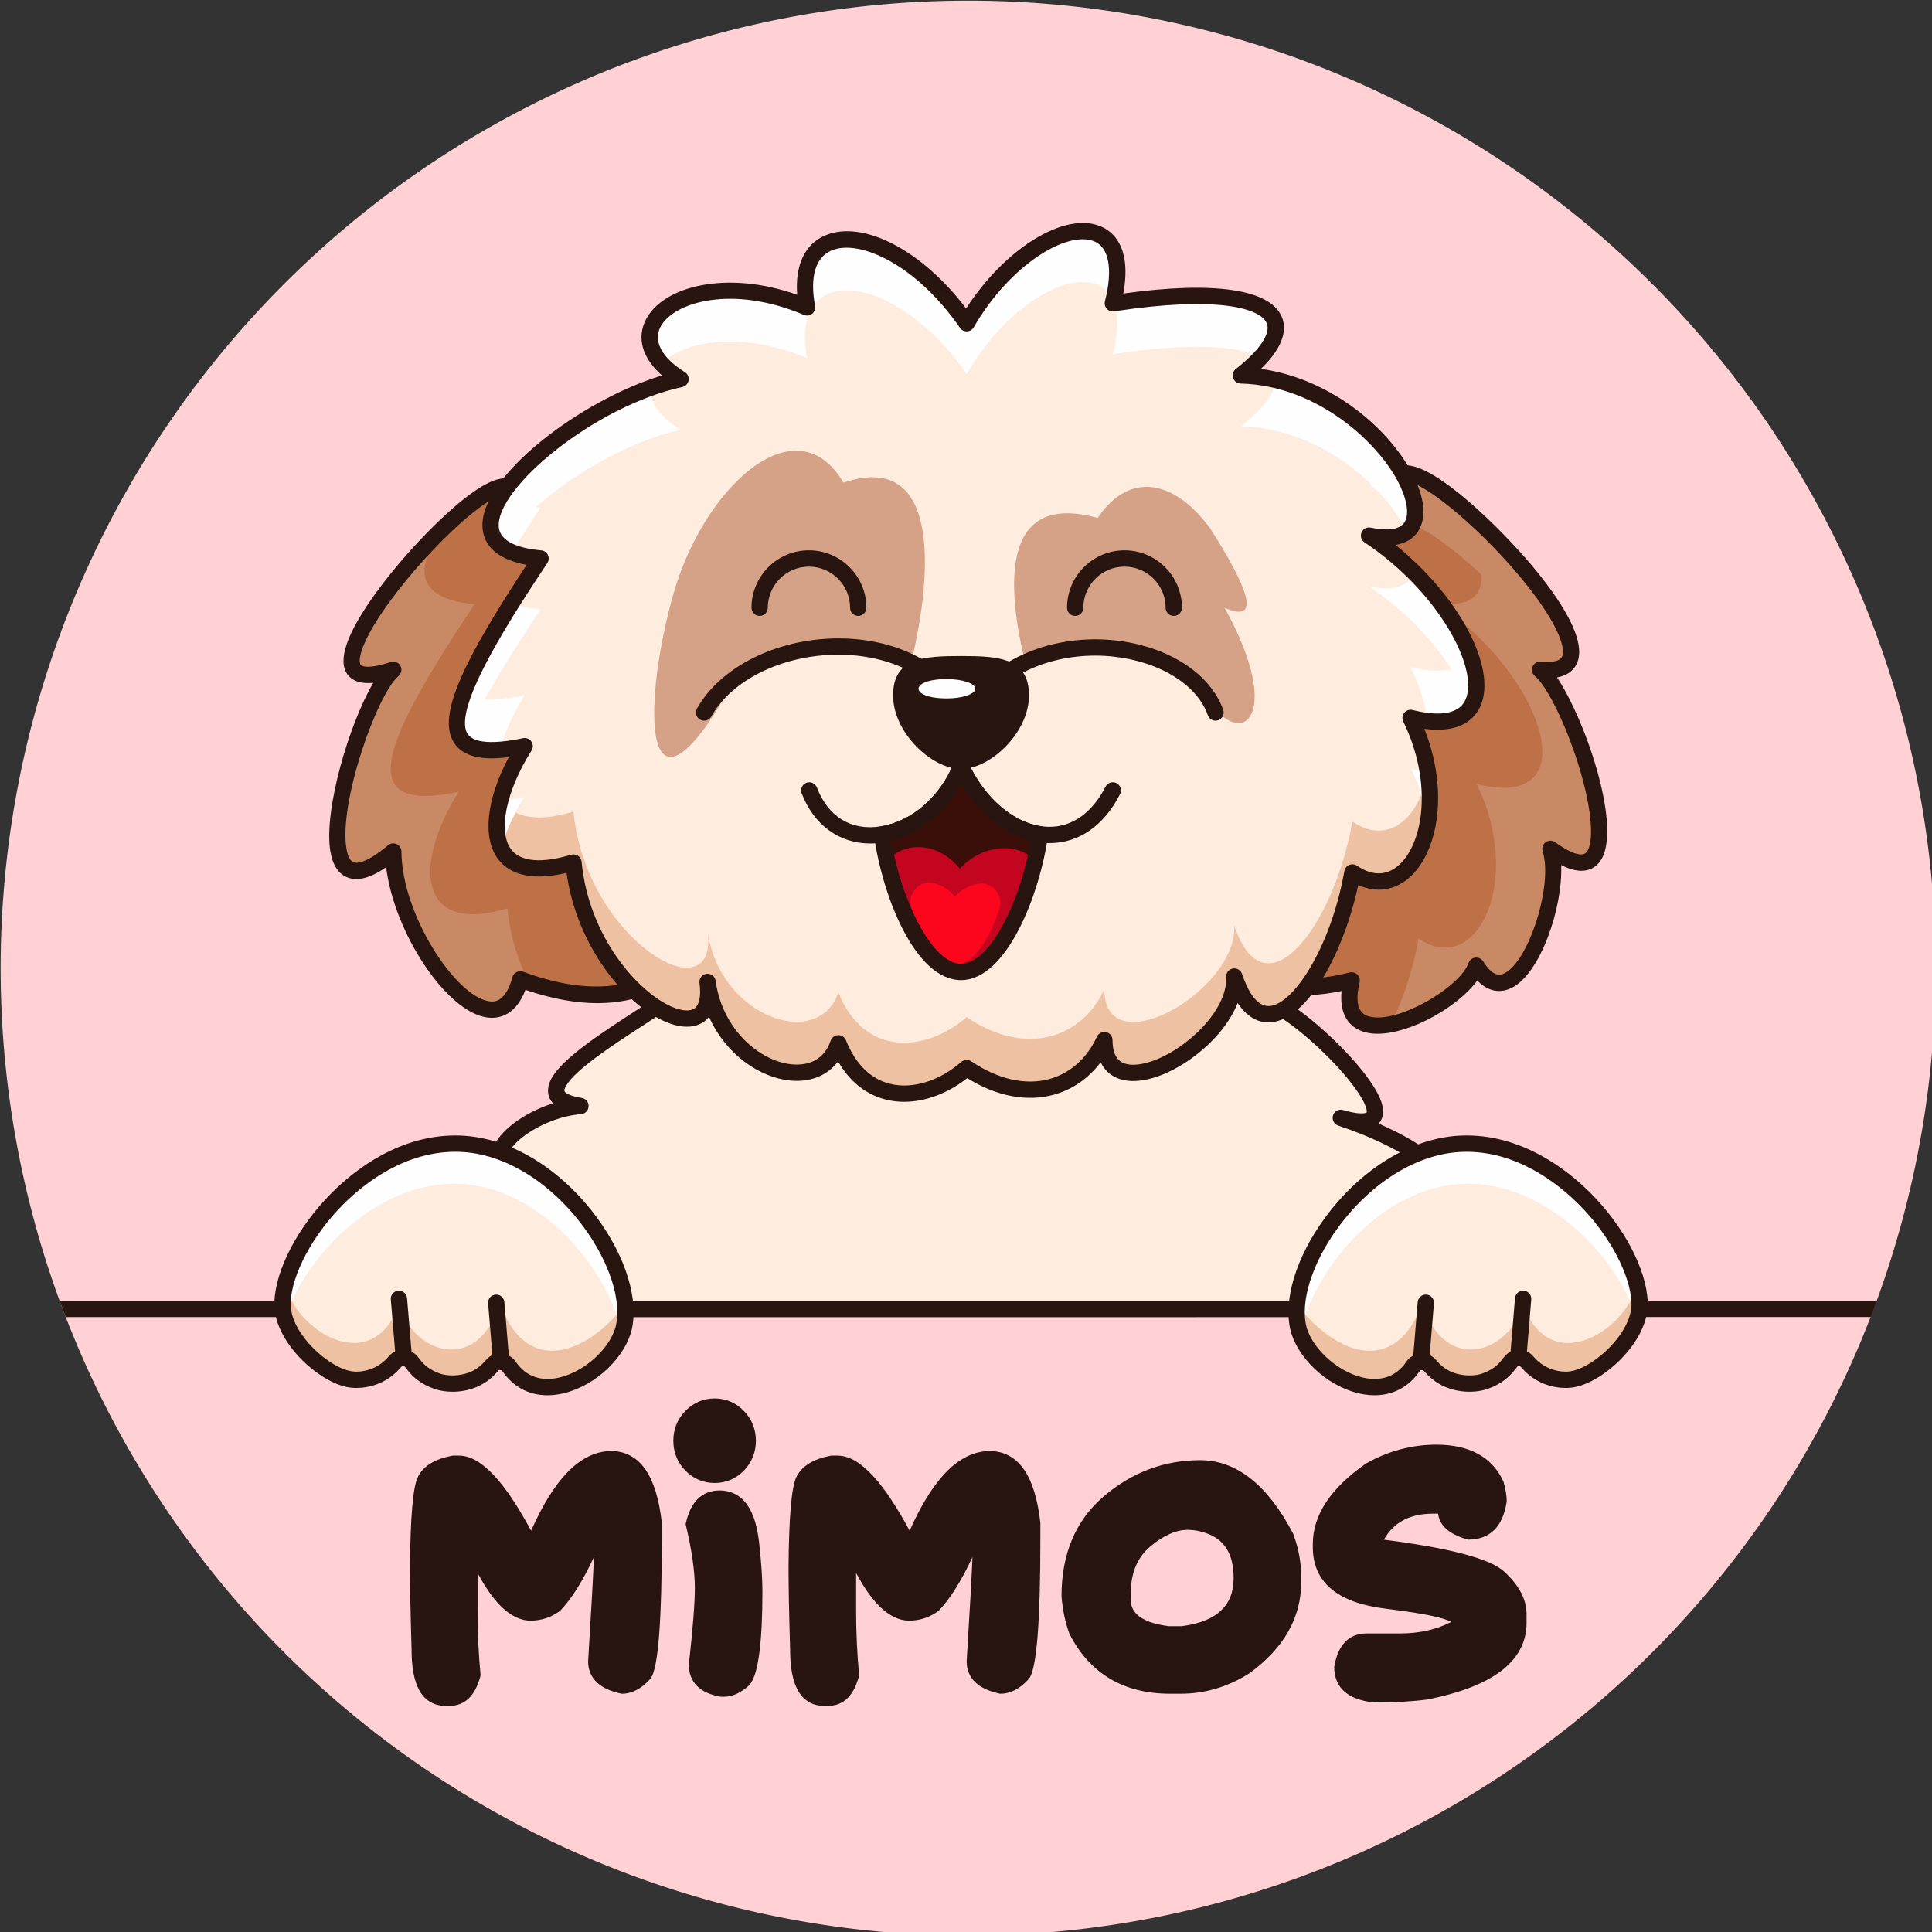 <?xml version="1.0" encoding="UTF-8" standalone="no"?>
<!-- Created with Inkscape (http://www.inkscape.org/) -->

<svg
   width="3500"
   height="3500"
   viewBox="0 0 926.042 926.042"
   version="1.1"
   id="svg5"
   xml:space="preserve"
   inkscape:version="1.2.2 (732a01da63, 2022-12-09, custom)"
   sodipodi:docname="circle_logo.svg"
   inkscape:export-filename="../a60271ff/circle_logo.svg"
   inkscape:export-xdpi="96"
   inkscape:export-ydpi="96"
   xmlns:inkscape="http://www.inkscape.org/namespaces/inkscape"
   xmlns:sodipodi="http://sodipodi.sourceforge.net/DTD/sodipodi-0.dtd"
   xmlns="http://www.w3.org/2000/svg"
   xmlns:svg="http://www.w3.org/2000/svg"><rect x="0" y="0" width="926.042" height="926.042" fill="#333333" stroke="none"/><sodipodi:namedview
     id="namedview7"
     pagecolor="#505050"
     bordercolor="#eeeeee"
     borderopacity="1"
     inkscape:showpageshadow="0"
     inkscape:pageopacity="0"
     inkscape:pagecheckerboard="0"
     inkscape:deskcolor="#505050"
     inkscape:document-units="px"
     showgrid="false"
     inkscape:zoom="0.16173406"
     inkscape:cx="61.829895"
     inkscape:cy="1548.8389"
     inkscape:window-width="2560"
     inkscape:window-height="1376"
     inkscape:window-x="0"
     inkscape:window-y="27"
     inkscape:window-maximized="1"
     inkscape:current-layer="g206" /><defs
     id="defs2"><style
       id="style148">
      .cls-1 {
        fill: #fefefe;
      }

      .cls-1, .cls-2, .cls-3, .cls-4, .cls-5, .cls-6, .cls-7, .cls-8, .cls-9, .cls-10, .cls-11 {
        stroke-width: 0px;
      }

      .cls-2 {
        fill: #3a0f0a;
      }

      .cls-4 {
        fill: #d5a288;
      }

      .cls-5 {
        fill: #c40520;
      }

      .cls-6 {
        fill: #fff;
      }

      .cls-7 {
        fill: #be7146;
      }

      .cls-8 {
        fill: #feecde;
      }

      .cls-9 {
        fill: #c98965;
      }

      .cls-10 {
        fill: #fc061e;
      }

      .cls-11 {
        fill: #efc1a3;
      }
    </style></defs><g
     inkscape:label="Layer 1"
     inkscape:groupmode="layer"
     id="layer1"
     transform="translate(237.162,347.344)"><g
       id="g285"
       transform="matrix(0.265,0,0,0.265,-435.6,-545.782)"><path
         style="fill:#ffd1d4;stroke:none;stroke-width:25.477"
         id="path3289"
         sodipodi:type="arc"
         sodipodi:cx="2500.0007"
         sodipodi:cy="2500.0007"
         sodipodi:rx="1750.0005"
         sodipodi:ry="1750.0005"
         sodipodi:start="0"
         sodipodi:end="6.2716102"
         sodipodi:open="true"
         sodipodi:arc-type="arc"
         d="M 4250.001,2500.001 A 1750.001,1750.001 0 0 1 2505.065,4249.994 1750.001,1750.001 0 0 1 750.03,2510.129 1750.001,1750.001 0 0 1 2484.809,750.066 1750.001,1750.001 0 0 1 4249.884,2479.745" /><g
         id="g1347"
         transform="matrix(0.983,0,0,0.983,42.687,-244.738)"><g
           id="g206"><g
             id="g202"><path
               class="cls-9"
               d="m 1675.7,2812.76 c -45.21,165.01 -233.14,-73.19 -233.61,-235.11 -193.18,161.92 -67.86,-277.7 0,-334.42 -171.75,57.09 -19.09,-157.99 102.95,-271.33 45.86,-42.59 87.42,-70.76 105.86,-64.77 419.79,-387.87 708.89,1165.07 24.8,905.63 z"
               id="path154" /><path
               class="cls-7"
               d="m 1691.89,2818.47 c -20.31,-39.78 -35.1,-85.83 -39.97,-136.37 -169.78,50.82 -169.78,-87.51 -89.85,-214.24 -201.7,42.12 -134.4,-98.27 29.2,-345.27 -117.84,-10.48 -109.97,-78.43 -46.24,-150.69 45.86,-42.59 87.42,-70.76 105.86,-64.77 414.81,-383.27 706.08,1135.68 40.99,911.34 z"
               id="path156" /><path
               class="cls-3"
               d="m 1623.39,2883.5 c -3.02,0 -5.85,-0.22 -8.42,-0.56 -75.88,-10.08 -171.62,-156.96 -186.07,-276.4 -28.59,19.58 -51.68,25.83 -70.2,19.08 -17,-6.19 -27.86,-22.11 -32.3,-47.32 -13.15,-74.8 33.77,-234.49 78.74,-311.08 -17.97,1.7 -36.69,-0.92 -47.41,-15.5 -18.74,-25.5 -1.49,-75.49 51.24,-148.57 36.24,-50.23 85.15,-105.09 130.82,-146.75 62.45,-56.97 92.25,-65.44 106.41,-65.25 83.87,-74.32 173.21,-81 252.22,-18.62 86.45,68.27 156.37,214.6 187.03,391.45 31.09,179.38 13.52,350.79 -47.02,458.53 -49.9,88.81 -151.49,178.56 -353.28,109.58 -16.27,42.65 -42.76,51.42 -61.77,51.42 z m -181.35,-320.9 c 2.14,0 4.3,0.46 6.31,1.4 5.28,2.45 8.66,7.73 8.68,13.55 0.39,115.43 99.76,267.4 161.89,275.65 7.21,0.96 29.08,3.85 42.28,-44.39 1.11,-4.06 3.88,-7.46 7.62,-9.38 3.74,-1.92 8.12,-2.18 12.07,-0.72 151.74,56.33 266.33,24.88 331.39,-90.91 57.27,-101.92 73.57,-265.92 43.61,-438.71 -28.99,-167.23 -96.45,-310.17 -176.06,-373.03 -69.73,-55.06 -143.33,-47.64 -218.74,22.05 -3.98,3.68 -9.64,4.91 -14.8,3.25 -5.14,-1.39 -33.72,7.57 -95,65.26 -47.47,44.69 -97.43,102.86 -130.37,151.79 -41.47,61.59 -43.62,89.46 -38.96,95.59 3.01,3.97 18.05,7.36 55.33,-5.05 6.83,-2.26 14.32,0.63 17.83,6.92 3.51,6.29 2.06,14.18 -3.46,18.81 -39.37,33 -110.62,233.65 -95.71,318.4 1.68,9.55 5.3,21.52 13.02,24.33 5.46,1.99 22.59,2.93 63.42,-31.31 2.75,-2.31 6.18,-3.51 9.64,-3.51 z"
               id="path158"
               style="fill:#28150f" /><path
               class="cls-9"
               d="m 3571.09,2572.69 c 27.7,86.2 -62.9,333.29 -136.46,214.99 -27.24,76.6 -268.03,189.74 -229.12,27.05 -253.36,63.55 -368.39,-125.79 -381.87,-353.79 -19.75,-333.01 177.27,-748.48 476.4,-578.32 67.42,-21.65 452.08,379.71 252.15,360.53 67.76,56.91 196.27,458.43 18.91,329.55 z"
               id="path160" /><path
               class="cls-7"
               d="m 3435.57,2453.45 c 87.04,178.58 0,357.16 -107.07,284.34 -10.2,57.56 -28.64,112.78 -51.01,157.52 -57.35,11.3 -87.88,-14.11 -71.98,-80.59 -253.36,63.55 -368.39,-125.79 -381.87,-353.79 17.41,-310.92 204.79,-639.16 476.4,-484.73 23.02,-7.39 82.83,34.35 143.86,91.91 2.81,39.22 -22.37,63.08 -84.8,49.79 199.92,132.81 285,387.39 76.47,335.54 z"
               id="path162" /><path
               class="cls-3"
               d="m 3253.24,2912.83 c -8.86,0 -17.17,-1.04 -24.72,-3.28 -18.8,-5.58 -46.87,-22.71 -41.63,-75.28 -176.46,35.55 -268.94,-53.25 -315.81,-136.05 -57.68,-101.91 -77.58,-251.38 -54.6,-410.1 22.8,-157.51 83.2,-295.07 165.71,-377.4 91.83,-91.65 205.52,-107.08 320.61,-43.73 56.36,-3.96 179.65,119.43 233.13,183.02 50.36,59.87 105.62,140.3 82.91,183.52 -6.67,12.68 -18.58,20.62 -35.57,23.75 53.4,79.58 122.52,283.08 78.33,339.59 -11.18,14.29 -32.14,25 -70.69,5.71 3.34,78.43 -38.66,201.7 -92.56,226.64 -13.41,6.2 -37.4,11.08 -61.76,-14.34 -34.74,47.84 -121.93,97.95 -183.35,97.96 z m -47.77,-113.14 c 3.9,0 7.7,1.52 10.55,4.33 3.73,3.69 5.26,9.05 4.04,14.15 -12.83,53.78 9.61,60.43 16.99,62.62 4.99,1.48 10.59,2.17 16.65,2.17 56.29,0 152.29,-59.6 166.82,-100.33 1.94,-5.42 6.81,-9.26 12.53,-9.88 5.72,-0.64 11.29,2.1 14.34,7 19.29,31.05 33.14,24.65 38.37,22.23 45.46,-21.03 90.64,-163.83 71.1,-224.7 -1.98,-6.18 0.23,-12.93 5.49,-16.74 5.25,-3.8 12.37,-3.79 17.61,0.02 13.8,10.03 47.06,31.83 58.01,17.81 12.42,-15.88 12.3,-72.25 -15.95,-162.38 -22.96,-73.23 -57.12,-142.61 -79.46,-161.38 -5.03,-4.23 -6.72,-11.23 -4.18,-17.29 2.54,-6.05 8.76,-9.73 15.27,-9.13 12.13,1.17 33.28,1.59 38.65,-8.63 9.01,-17.15 -12.02,-70.26 -79.31,-150.26 -38.77,-46.1 -85.19,-92 -127.37,-125.95 -52.79,-42.49 -76.35,-47.96 -80.95,-46.45 -4.01,1.29 -8.35,0.84 -12.02,-1.24 -133.14,-75.73 -230.79,-22.07 -289.26,36.27 -165.08,164.73 -219.66,551.01 -106.19,751.49 62.61,110.62 167.94,150.97 304.63,116.69 1.21,-0.31 2.43,-0.45 3.65,-0.45 z"
               id="path164"
               style="fill:#28150f" /><path
               class="cls-8"
               d="M 3463.19,3419.08 H 1547.9 c -27.95,-42.05 -11.47,-101.11 15.61,-143.66 v -0.06 c 29.83,-47.93 78.4,-92.17 132.29,-111.11 -26.41,0 -63.24,-7.65 -56.33,-32.99 0,-8.39 12.82,-23.31 18.81,-29.29 h 0.06 c 25.44,-25.44 75.82,-51.81 128.05,-56.22 -31.18,-5.2 -55.26,-16.31 -39.83,-44.08 2.98,-2.98 4.11,-14.28 47.61,-48.55 51.53,-38.64 121.64,-82.86 121.7,-82.97 1.66,-1.07 5.98,-3.99 8.99,-5.96 h 0.06 c 3.12,-2.26 10.76,-7.14 21.9,-15.56 17.31,-33.53 51.69,-62.36 84.57,-79.83 h 0.06 c 95.85,-54.07 238.05,-75.46 349,-82.09 h 0.05 c 5.52,-0.28 10.98,-0.61 16.38,-0.88 179.52,-8.71 351.22,14.37 466.23,48.49 h 0.06 c 26,7.72 49.06,15.56 74.48,26.15 0.06,0 0.06,0.06 0.11,0.06 h 0.06 c 0.98,0.29 18.87,7.94 34.76,15.89 l 0.05,0.06 c 21.86,11.01 44.89,24.95 63.39,40.44 q 0.06,0 0.11,0.06 l 0.06,-0.06 v 0.11 c 17.51,14.48 33.47,31.36 44.08,51.47 v 0.06 c 2.1,1.32 4.19,2.7 6.35,4.14 1.22,0.41 19.96,14.01 23.5,16.88 3.13,2.18 7.29,5.73 12.58,9.93 4.59,3.55 12.78,10.59 17.49,14.73 3.14,2.75 4.59,4.09 7.56,6.79 100.06,90.75 99.32,132.51 99.69,133.07 1.94,25.8 -31.33,19.57 -32.05,19.92 -14.04,-1.58 -25.22,-5.22 -29.96,-6.4 193.1,64.78 244.53,156.7 131.41,132.46 56.03,34.91 103.67,108.66 129.26,169.81 v 0.06 h 0.06 c 8.84,21.01 15.95,44.2 17.05,49.16 z"
               id="path166" /><path
               class="cls-3"
               d="M 3463.19,3434.08 H 1547.84 c -5.02,0 -9.71,-2.51 -12.49,-6.7 -14.9,-22.42 -20.11,-50.94 -15.07,-82.5 0.15,-1.11 0.41,-2.56 0.67,-4 0.18,-0.98 0.37,-2.03 0.61,-3.06 0.19,-1.01 0.41,-2.01 0.64,-2.99 l 0.22,-1 c 0.13,-0.6 0.29,-1.27 0.45,-1.94 l 0.25,-1.06 c 0.07,-0.32 0.15,-0.64 0.23,-0.95 l 0.76,-2.72 c 0.27,-1.1 0.59,-2.21 0.91,-3.32 0.7,-2.34 1.45,-4.72 2.21,-7.05 l 1.48,-4.18 c 0.32,-0.97 0.76,-2.13 1.2,-3.3 l 0.33,-0.9 c 2.07,-5.38 4.42,-10.81 7.26,-16.75 l 0.81,-1.62 c 1.12,-2.24 2.25,-4.51 3.46,-6.73 1.31,-2.52 2.81,-5.33 4.43,-8.09 l 0.81,-1.36 c 0.43,-0.72 0.87,-1.46 1.28,-2.19 16.71,-27.96 39,-54.07 64.64,-75.82 11.26,-9.54 22.95,-18.02 34.89,-25.32 -4.54,-2.12 -8.39,-4.58 -11.64,-7.46 -0.22,-0.2 -0.44,-0.41 -0.65,-0.62 -0.43,-0.36 -0.88,-0.8 -1.33,-1.27 -8.02,-8.02 -11.54,-18.65 -9.95,-30.02 0.1,-0.85 0.24,-1.7 0.43,-2.55 0.11,-0.67 0.26,-1.34 0.45,-2 0.17,-0.73 0.37,-1.44 0.58,-2.14 0.26,-0.92 0.66,-2.14 1.15,-3.44 0.62,-1.58 1.24,-3 1.96,-4.42 1.2,-2.61 2.83,-5.5 4.79,-8.43 3.13,-4.77 7.09,-9.63 11.72,-14.39 l 0.76,-0.77 c 0.61,-0.62 1.21,-1.23 1.83,-1.82 3.11,-3.09 6.44,-6.09 9.91,-8.91 l 0.8,-0.65 c 0.71,-0.58 1.43,-1.17 2.18,-1.74 1.67,-1.32 3.66,-2.84 5.71,-4.36 1.86,-1.33 3.51,-2.51 5.15,-3.62 0.04,-0.03 0.08,-0.05 0.12,-0.08 0.21,-0.16 0.5,-0.37 0.64,-0.47 2.87,-1.95 5.9,-3.85 8.99,-5.74 0.76,-0.5 1.56,-0.97 2.38,-1.42 1.62,-0.98 3.3,-1.96 4.97,-2.88 1.97,-1.1 4,-2.23 6.08,-3.3 1.06,-0.58 2.45,-1.31 3.87,-1.99 1.08,-0.57 2.11,-1.1 3.19,-1.59 3.5,-1.74 7.1,-3.39 10.73,-4.91 0.93,-0.42 2.23,-0.95 3.53,-1.47 1.45,-0.61 2.98,-1.26 4.5,-1.84 1.75,-0.68 3.55,-1.37 5.39,-2.01 2.77,-1.07 5.6,-2.04 8.48,-2.94 0.49,-0.16 0.99,-0.33 1.51,-0.49 -8.58,-8.91 -10.12,-19.08 -9.01,-27.87 0.11,-1.01 0.28,-2.02 0.46,-2.94 0.22,-1.09 0.4,-1.91 0.64,-2.81 0.56,-2.09 1.35,-4.36 2.4,-6.86 0.07,-0.16 0.14,-0.31 0.2,-0.47 0.82,-1.77 1.71,-3.61 2.73,-5.45 0.15,-0.27 0.3,-0.52 0.46,-0.78 20.99,-36.34 90.4,-81.57 146.18,-117.91 l 1.26,-0.82 c 5.05,-3.28 9.96,-6.47 14.73,-9.62 0.21,-0.14 0.42,-0.27 0.64,-0.4 0.24,-0.14 0.48,-0.3 0.7,-0.46 0.2,-0.15 0.41,-0.29 0.62,-0.43 l 2.22,-1.45 c 2.27,-1.49 4.51,-2.95 6.69,-4.42 0.26,-0.19 0.52,-0.37 0.8,-0.55 1.54,-0.99 2.82,-1.81 4.06,-2.68 l 3.82,-2.54 c 0.32,-0.25 0.66,-0.49 1.01,-0.72 l 4.55,-3.03 c 5.08,-3.49 9.8,-6.85 13.97,-9.94 16.05,-29.06 45.9,-56.67 88.8,-82.11 6.43,-3.82 13.21,-7.59 20.72,-11.53 83.63,-44.06 199.8,-76.21 327.09,-90.5 6.71,-0.78 13.53,-1.45 20.41,-2.12 116.81,-11.23 341.89,-15.89 537.04,79.12 v 0 c 0,0 0.1,0.05 0.15,0.07 41.91,20.31 83.83,46.87 115.25,72.99 0.75,0.51 1.45,1.08 2.09,1.71 19.99,16.68 34.73,33.65 44.94,51.76 51.06,33.14 110.65,92.05 139.62,130.94 29.18,38.57 38.12,65.04 28.08,83.21 -1.23,2.22 -2.67,4.22 -4.33,6.02 89.54,39.01 144.09,85.17 135.08,118.06 -2.48,9.04 -9.48,18.21 -26.8,21.49 13.92,13.36 27.53,29.1 40.72,47.11 3.14,4.29 6.18,8.64 9.16,13.05 l 3.16,4.67 c 0.29,0.42 0.56,0.86 0.81,1.31 l 0.22,0.3 c 0.1,0.14 0.2,0.29 0.29,0.43 9.04,13.88 17.46,28.28 25.01,42.82 5.69,10.77 11.84,23.82 16.91,35.85 0.13,0.27 0.26,0.55 0.38,0.83 6.91,16.43 13.2,34.55 17.69,51.03 1.23,4.51 0.29,9.34 -2.55,13.05 -2.84,3.72 -7.25,5.9 -11.92,5.9 z m -1906.75,-30 h 1886.52 c -3.07,-9.21 -6.54,-18.52 -10.22,-27.33 -0.29,-0.55 -0.54,-1.13 -0.75,-1.72 -4.75,-11.29 -10.52,-23.53 -15.88,-33.68 -7.11,-13.68 -14.99,-27.16 -23.45,-40.16 -0.48,-0.69 -0.95,-1.39 -1.39,-2.13 l -2.88,-4.25 c -2.85,-4.22 -5.66,-8.25 -8.58,-12.23 -22.88,-31.24 -46.74,-54.72 -70.92,-69.78 -6.18,-3.85 -8.7,-11.6 -5.97,-18.35 2.73,-6.76 9.9,-10.57 17.05,-9.05 27.18,5.83 37.81,3.24 40.95,2 -3.27,-15.08 -57.37,-64.34 -180.27,-105.57 -7.64,-2.56 -11.88,-10.7 -9.63,-18.43 2.27,-7.73 10.24,-12.3 18.03,-10.35 1,0.25 2.27,0.6 3.75,1.01 5.47,1.51 13.68,3.78 23.55,4.96 0.68,0.02 1.27,0.07 1.74,0.11 12.34,1.06 15.02,-1.51 15.05,-1.54 0,-0.01 4.08,-11.03 -25.87,-50.61 -28.05,-37.64 -86.18,-94.9 -135.01,-125.74 -2.5,-1.58 -4.43,-3.83 -5.63,-6.44 -8.45,-15.76 -21.4,-30.76 -39.55,-45.84 -0.23,-0.17 -0.46,-0.35 -0.69,-0.54 -29.74,-24.9 -69.89,-50.37 -110.17,-69.89 -0.07,-0.03 -0.14,-0.07 -0.2,-0.1 -139.74,-68.01 -324.73,-95.07 -520.95,-76.2 -6.67,0.65 -13.32,1.3 -19.9,2.06 -121.91,13.69 -237.27,45.49 -316.53,87.25 -7.06,3.7 -13.38,7.21 -19.36,10.77 -39.54,23.45 -66.16,48.08 -79.13,73.21 -1.03,1.99 -2.5,3.73 -4.28,5.08 -5.14,3.88 -11.15,8.2 -17.88,12.82 l -3.86,2.58 c -0.34,0.27 -0.69,0.52 -1.06,0.76 l -4.31,2.85 c -1.12,0.8 -2.56,1.74 -4.04,2.69 -0.38,0.28 -0.78,0.55 -1.18,0.8 -2.24,1.5 -4.53,3 -6.86,4.52 l -1.91,1.25 c -0.78,0.55 -1.61,1.1 -2.44,1.61 -4.74,3.12 -9.61,6.29 -14.62,9.55 l -1.24,0.81 c -50.36,32.81 -119.35,77.77 -136.62,107.87 0,0.01 -0.02,0.03 -0.02,0.04 -0.11,0.19 -0.24,0.43 -0.42,0.72 -0.48,0.9 -0.91,1.79 -1.31,2.66 -0.47,1.14 -0.81,2.08 -1.02,2.88 l -0.14,0.65 c -0.02,0.21 -0.11,0.69 -0.13,0.9 -1.03,7.79 22.03,12.6 26.66,13.48 1.63,0.3 3.49,0.61 5.4,0.93 7.46,1.25 12.82,7.85 12.51,15.41 -0.31,7.56 -6.19,13.7 -13.73,14.33 -4.2,0.35 -8.47,0.87 -12.67,1.53 -1.76,0.27 -3.19,0.49 -4.62,0.79 -5.01,0.91 -9.82,1.98 -14.72,3.26 l -4.6,1.27 c -0.2,0.05 -0.39,0.1 -0.59,0.15 -0.25,0.06 -0.5,0.14 -0.74,0.22 -2.26,0.69 -4.12,1.26 -5.98,1.88 -2.56,0.81 -4.83,1.57 -7.04,2.44 -0.2,0.08 -0.4,0.15 -0.6,0.22 -1.59,0.54 -3.11,1.14 -4.65,1.74 -1.26,0.48 -2.49,1 -3.71,1.52 -1.34,0.54 -2.25,0.9 -3.15,1.31 -3.48,1.47 -6.57,2.89 -9.56,4.38 -0.2,0.1 -0.41,0.2 -0.62,0.3 -0.65,0.29 -1.25,0.62 -1.86,0.94 -0.19,0.1 -0.44,0.23 -0.64,0.32 -1.02,0.49 -2.04,1.02 -3.01,1.56 -2.1,1.09 -3.83,2.05 -5.56,3.02 -1.47,0.81 -2.9,1.65 -4.27,2.48 -0.21,0.12 -0.41,0.24 -0.62,0.36 l -0.57,0.31 c -0.25,0.18 -0.28,0.2 -0.54,0.36 -2.67,1.63 -5.29,3.26 -7.77,4.93 -0.39,0.29 -0.79,0.57 -1.2,0.84 -1.4,0.95 -2.8,1.96 -4.2,2.96 -1.6,1.19 -3.36,2.54 -5.07,3.88 -0.66,0.5 -1.04,0.82 -1.41,1.13 l -1.03,0.84 c -2.66,2.16 -5.29,4.53 -7.72,6.96 -0.13,0.13 -0.25,0.25 -0.38,0.37 -0.35,0.32 -0.67,0.66 -1,1 l -0.85,0.87 c -3.17,3.26 -5.93,6.64 -8.08,9.9 -1.15,1.72 -2.04,3.31 -2.79,4.92 -0.48,0.97 -0.73,1.54 -0.95,2.1 -0.11,0.31 -0.26,0.74 -0.38,1.15 l -0.19,0.63 c -0.04,0.23 -0.08,0.43 -0.13,0.63 -0.05,0.25 -0.1,0.51 -0.17,0.76 -0.02,0.11 -0.03,0.21 -0.04,0.32 -0.36,2.43 0.25,3.56 1.5,4.79 0.1,0.1 0.19,0.2 0.29,0.29 0.18,0.16 0.34,0.3 0.49,0.45 1.09,0.92 3.17,2.28 6.99,3.73 0.39,0.15 0.72,0.28 1.05,0.37 1.23,0.38 2.01,0.62 2.85,0.87 0.64,0.19 1.3,0.38 1.97,0.53 2.99,0.74 6.08,1.31 9.82,1.81 l 2.33,0.27 c 1.37,0.15 3.1,0.35 4.92,0.44 0.29,0.01 0.59,0.04 0.88,0.07 0.7,0.08 1.41,0.11 2.15,0.15 l 3.51,0.16 c 0.99,0.04 2.02,0.09 3.06,0.09 7.31,0 13.55,5.27 14.79,12.48 1.24,7.21 -2.91,14.25 -9.81,16.67 l -1.29,0.45 c -1.52,0.53 -3.06,1.07 -4.56,1.64 l -0.66,0.27 c -0.92,0.37 -1.87,0.73 -2.77,1.14 -0.19,0.08 -0.39,0.16 -0.58,0.24 -1.39,0.55 -2.79,1.15 -4.18,1.75 -1.05,0.46 -2.1,0.93 -3.18,1.45 -3.76,1.76 -7.28,3.54 -10.6,5.32 -13.83,7.53 -27.51,16.99 -40.61,28.08 -23.15,19.64 -43.25,43.16 -58.11,68.02 -0.35,0.62 -0.9,1.55 -1.45,2.46 l -0.7,1.19 c -1.36,2.31 -2.62,4.69 -3.83,7.01 -1.16,2.14 -2.13,4.08 -3.08,6 l -0.72,1.45 c -2.37,4.96 -4.42,9.67 -6.14,14.16 l -0.33,0.88 c -0.3,0.8 -0.6,1.58 -0.87,2.4 l -1.45,4.05 c -0.59,1.82 -1.26,3.96 -1.89,6.05 -0.19,0.63 -0.39,1.29 -0.54,1.94 -0.05,0.2 -0.1,0.4 -0.16,0.6 l -0.71,2.56 c -0.11,0.5 -0.23,1 -0.35,1.49 l -0.59,2.56 c -0.13,0.57 -0.27,1.15 -0.37,1.74 -0.07,0.39 -0.15,0.79 -0.24,1.17 -0.14,0.56 -0.23,1.15 -0.34,1.74 -0.2,1.1 -0.39,2.08 -0.52,3.06 -2.43,15.21 -2.98,36.09 6.47,54.8 z m 97.19,-268.15 v 0 c 0,0 0,0 0,0 z m 0.45,-1.45 c 0,0 0,0.02 0,0.02 0,0 0,-0.02 0,-0.02 z m 0.4,-3.21 v 0.05 z m 17.78,-59.75 c 0,0 -0.02,0.01 -0.03,0.02 0.01,0 0.02,-0.01 0.03,-0.02 z m 0.04,-0.02 c 0,0 -0.03,0.02 -0.04,0.02 0.01,0 0.03,-0.01 0.04,-0.02 z"
               id="path168"
               style="fill:#28150f" /><path
               class="cls-1"
               d="m 3313.85,2331.73 c 87.11,178.65 0,357.22 -107.04,284.36 -34.02,192.45 -160.73,359.85 -217.37,191.52 5.95,119.92 -239.06,259.77 -239.06,116.87 -41.7,90.93 -145.31,124.81 -253.31,51.46 -74.57,64.55 -188.12,74.58 -236.07,-45.48 -36.92,108.28 -219.31,45.48 -240.7,-113.07 21.4,158.55 -223.87,18.69 -246.73,-219.56 -169.72,50.82 -169.72,-87.45 -89.84,-214.16 -201.71,42.09 -134.35,-98.35 29.25,-345.33 -241,-21.52 43.74,-283.47 257.6,-330.17 -149.23,-93.16 19.31,-222.39 232.82,-131.81 -34.39,-181.87 164.16,-159.01 293.67,29.13 111.58,-193.6 320.87,-241.5 268.92,-36.68 295.3,-45.24 369.66,28.27 235.57,132.65 259.14,6.79 433.08,336.87 235.86,294.78 199.95,132.79 284.98,387.42 76.42,335.48 z"
               id="path170" /><path
               class="cls-11"
               d="m 2261,2930.46 c 47.95,120.05 161.51,110.03 236.07,45.48 107.99,73.35 211.6,39.47 253.31,-51.46 0,142.91 245.01,3.05 239.06,-116.87 56.65,168.33 183.35,0.93 217.37,-191.52 65.59,44.65 123.61,-5.18 138.74,-91.51 -5.08,-31.96 -15.29,-65.61 -31.7,-99.26 11.5,2.86 -1647.1,55.48 -1630.12,51.94 -19.99,31.71 -34.98,64.15 -43.55,94.17 16.38,34.27 58.2,48.91 133.4,26.4 22.86,238.25 268.12,378.11 246.73,219.56 21.4,158.55 203.79,221.35 240.7,113.07 z"
               id="path172" /><path
               class="cls-8"
               d="m 3389.05,2242.05 c -34.58,-53.83 -87.1,-109.35 -151.62,-152.2 48.54,10.36 74.55,-1.85 82.39,-26.21 -25.45,-25.45 -56.12,-49.94 -82.39,-67.38 21.22,4.53 48.75,6.8 66.83,-5.41 0.89,-0.6 1.64,-1.31 2.46,-1.97 -11.89,-24.32 -30.2,-50.38 -53.68,-75.26 -5.15,-3.7 -10.28,-7.42 -15.61,-10.96 2.05,0.44 3.94,0.71 5.91,1.07 -58.16,-57.36 -143.86,-106.1 -241.78,-108.66 41.38,-32.21 62.83,-61.46 64.15,-85.21 -4.96,-1.16 -9.96,-2.2 -15.01,-3.14 -0.56,-0.1 -1.13,-0.2 -1.7,-0.3 -4.3,-0.78 -8.64,-1.45 -13.01,-2.06 -1.13,-0.16 -2.26,-0.31 -3.39,-0.46 -3.94,-0.5 -7.9,-0.91 -11.89,-1.27 -1.27,-0.11 -2.52,-0.25 -3.79,-0.35 -5.09,-0.39 -10.21,-0.68 -15.37,-0.82 4.45,-3.47 8.56,-6.88 12.56,-10.28 1.6,-1.36 3.14,-2.72 4.66,-4.07 2.14,-1.89 4.16,-3.76 6.15,-5.62 4.65,-4.38 9.02,-8.71 12.9,-12.94 -42.2,-22.37 -132.33,-27.52 -271.84,-6.15 10.5,-41.39 10.19,-72.3 2.32,-93.93 -0.79,0.12 -1.53,0.21 -2.32,0.33 0.36,-1.43 0.58,-2.72 0.92,-4.12 -34.11,-79.86 -182.13,-17.79 -269.84,134.39 -129.51,-188.14 -328.05,-211 -293.67,-29.13 -119.34,-50.63 -224.56,-32.56 -268.17,9.47 1.06,1.17 2.29,2.34 3.44,3.51 1.52,1.56 3.03,3.11 4.7,4.66 1.43,1.33 2.99,2.66 4.53,3.98 2,1.71 4.08,3.41 6.28,5.1 1.37,1.07 2.74,2.13 4.19,3.19 3.84,2.79 7.84,5.57 12.22,8.3 -4.37,0.95 -8.77,2.01 -13.19,3.15 -1.09,0.28 -2.19,0.59 -3.28,0.88 -3.46,0.92 -6.92,1.86 -10.41,2.88 -1.03,0.3 -2.07,0.62 -3.11,0.93 -3.7,1.11 -7.4,2.26 -11.12,3.48 -0.75,0.25 -1.5,0.49 -2.25,0.74 -4.17,1.39 -8.35,2.84 -12.55,4.35 -0.23,0.08 -0.45,0.16 -0.68,0.24 -0.04,25.01 17.01,52.23 56.59,76.94 -91.29,19.94 -195.46,79.09 -266.17,142.02 2.81,0.34 5.6,0.69 8.56,0.95 -19.13,28.88 -36.87,56.23 -53.1,82.07 0.55,0.13 18.24,8.41 53.1,11.52 -16.23,24.51 -38.34,58.42 -53.1,82.08 13.67,5.59 31.19,9.56 53.1,11.51 -41.15,62.12 -76.15,117.45 -102.36,164.87 18.72,1.68 42.79,-0.4 73.11,-6.73 -21.35,33.87 -36.92,68.53 -45.14,100.22 0.58,-0.04 1.13,-0.06 1.72,-0.11 2.44,-0.2 4.93,-0.43 7.49,-0.71 4.23,-0.47 8.57,-1.01 13.13,-1.71 1.69,-0.25 3.47,-0.56 5.21,-0.85 5.66,-0.95 12.49,5.01 10.06,9.15 -0.62,1.05 -1.18,2.11 -1.79,3.16 -1.8,3.13 -3.58,6.26 -5.28,9.39 -0.57,1.06 -1.1,2.11 -1.66,3.17 -11.4,21.5 -20.6,43.01 -27.2,66.21 0.91,1.9 1.92,3.73 3,5.5 12.09,-1.12 25.43,-3.1 40.47,-6.24 -5.98,9.49 -11.45,19.03 -16.5,28.56 22.86,11.91 57.53,13.02 106.34,-1.6 22.86,238.25 268.12,378.11 246.73,219.56 21.4,158.55 203.79,221.35 240.7,113.07 47.95,120.05 161.51,110.03 236.07,45.48 107.99,73.35 211.6,39.47 253.31,-51.46 0,142.91 245.01,3.05 239.06,-116.87 56.65,168.33 183.35,0.93 217.37,-191.52 53.75,36.59 102.4,9.71 126.54,-48.69 -5.15,-16.04 -11.59,-32.26 -19.5,-48.48 11.5,2.86 21.95,4.64 31.69,5.72 0,-0.02 0,-0.03 0,-0.05 -4.04,-25.46 -11.12,-50.41 -20.53,-74.04 -3.35,-8.39 10.8,-20.58 20.54,-19.5 -5.07,-31.98 -15.29,-65.64 -31.71,-99.31 31.63,7.88 56.45,8.65 75.2,3.91 z"
               id="path174" /><path
               class="cls-3"
               d="m 2382.06,3038.07 c -11.2,0 -22.2,-1.27 -32.83,-3.85 -26.96,-6.56 -62.35,-24.31 -88.84,-70.48 -19.52,25.99 -50.75,38.87 -88.24,35.2 -55.18,-5.38 -117.95,-47.08 -149.16,-117.15 -2.69,3.33 -5.55,5.98 -8.35,8.09 -17.59,13.23 -43.57,13.34 -73.17,0.3 -75.17,-33.13 -161.64,-138.97 -180.73,-273.33 -73.96,17.88 -109.18,-3.29 -125.83,-25.21 -29.61,-38.99 -21.53,-110.65 19.7,-187.76 -51.89,6.67 -84.14,-1.65 -100.34,-25.54 -34.41,-50.76 22.02,-159.13 133.03,-328.31 -63.53,-11.65 -79.54,-42.95 -81.16,-68.58 -5.87,-93.07 179.8,-234.23 330.31,-279.83 -36.18,-31.77 -47.25,-69.01 -29.39,-103.33 31.79,-61.1 148.51,-91.11 278.1,-45.12 -4.18,-54.4 14.14,-93.61 52,-109.39 69.92,-29.13 178.5,28.27 258.86,134.63 70.83,-109.99 180.3,-178.47 246.72,-151.51 23.43,9.51 58.22,38.15 42.54,123.94 166.41,-23.08 269.55,-8.15 291.37,42.52 8.63,20.02 7.54,51.98 -38.21,96.14 131.6,18.35 242.17,114.13 283.6,203.03 19.57,42 20.53,77.46 2.7,99.85 -7,8.79 -18.77,17.73 -38.45,21.12 115,92.63 187.48,225.37 156.12,296.52 -9.09,20.62 -34.27,50.97 -103.26,41.87 46.52,116.9 24.25,228.82 -28.11,274.14 -27.24,23.57 -60.47,28.04 -93.49,13.27 -25.91,121.19 -91.8,247.3 -160.89,252.47 -17.83,1.36 -40.86,-4.91 -61,-35.53 -17.6,45.09 -58.82,86.46 -100.51,112.41 -49.72,30.94 -97.28,39.49 -127.21,22.86 -8.47,-4.71 -17.87,-12.69 -24.38,-26.17 -21.91,29.32 -51.43,50 -85.76,59.58 -49.77,13.89 -106.11,3.08 -159.7,-30.4 -36.03,28.3 -77.21,43.56 -116.06,43.56 z m -121.05,-122.61 c 6.12,0 11.65,3.73 13.93,9.44 17.47,43.75 45.62,71.47 81.38,80.17 41.12,10.01 90.1,-5.11 130.94,-40.47 5.13,-4.45 12.62,-4.89 18.25,-1.07 48.95,33.25 100.17,44.79 144.25,32.49 37.94,-10.59 68.84,-38.22 87,-77.8 2.93,-6.41 9.96,-9.9 16.83,-8.4 6.89,1.51 11.8,7.61 11.8,14.66 0,20.76 5.77,34.49 17.14,40.81 19.66,10.92 57.65,2.24 96.79,-22.11 47.58,-29.61 97.66,-84.43 95.16,-134.82 -0.37,-7.48 4.83,-14.09 12.19,-15.48 7.38,-1.39 14.62,2.86 17.01,9.96 9.41,27.95 25.9,60.83 50.76,59.02 44.83,-3.36 113.21,-110.29 137.62,-248.37 0.88,-5.01 4.25,-9.23 8.94,-11.21 4.69,-1.98 10.06,-1.44 14.27,1.42 27.73,18.88 54.07,18.76 76.16,-0.35 46.73,-40.45 63.45,-153.28 8.95,-265.03 -2.55,-5.24 -1.85,-11.48 1.82,-16.01 3.67,-4.53 9.64,-6.53 15.28,-5.12 36.59,9.11 83.19,13.17 97.49,-19.26 25.6,-58.07 -51.59,-200.01 -185.84,-289.17 -6,-3.98 -8.32,-11.67 -5.53,-18.31 2.79,-6.63 9.89,-10.34 16.96,-8.85 30.01,6.41 51.58,3.61 60.72,-7.89 10.07,-12.64 7.66,-38.24 -6.43,-68.49 -35.46,-76.11 -150.02,-184.98 -293.68,-188.74 -6.33,-0.17 -11.88,-4.29 -13.86,-10.31 -1.98,-6.02 0.03,-12.63 5.03,-16.52 43.66,-33.99 64.88,-65.54 56.75,-84.4 -12.05,-27.96 -92.83,-50.39 -280.84,-21.59 -4.99,0.77 -9.99,-1.02 -13.37,-4.74 -3.38,-3.72 -4.67,-8.89 -3.44,-13.77 14.96,-58.95 7.67,-99.2 -20,-110.43 -49.78,-20.22 -155.05,43.18 -221.39,158.29 -2.57,4.46 -7.25,7.29 -12.4,7.5 -5.1,0.19 -10.04,-2.24 -12.95,-6.48 -79.59,-115.63 -184.49,-164.01 -236.02,-142.53 -29.8,12.42 -40.66,48.68 -30.56,102.11 1.03,5.43 -1.02,11 -5.33,14.47 -4.31,3.47 -10.19,4.28 -15.27,2.13 -133.16,-56.49 -240.55,-22.87 -263.87,21.97 -13.8,26.54 2.54,56.91 44.85,83.32 5.18,3.23 7.88,9.27 6.84,15.29 -1.04,6.01 -5.62,10.79 -11.58,12.09 -161.85,35.34 -342.19,185.46 -337.7,256.74 1.93,30.63 43.61,40.74 78.23,43.83 5.26,0.47 9.89,3.68 12.18,8.44 2.3,4.76 1.91,10.38 -1.01,14.78 -57.73,87.14 -177.84,268.47 -146.38,314.88 11.14,16.44 46.26,19.03 101.56,7.49 5.92,-1.24 11.95,1.18 15.39,6.12 3.43,4.95 3.58,11.47 0.37,16.56 -46.93,74.44 -62.4,149.2 -37.63,181.82 22.03,28.98 72.23,21.42 110.48,9.97 4.3,-1.28 8.95,-0.58 12.67,1.92 3.73,2.5 6.13,6.55 6.56,11.01 13.38,139.42 104.57,239.67 165.06,266.33 18.94,8.35 34.62,9.5 43.03,3.18 8.85,-6.66 11.99,-23.17 8.84,-46.51 -0.09,-0.67 -0.14,-1.34 -0.14,-2 0,-7.4 5.46,-13.85 12.99,-14.87 8.19,-1.08 15.76,4.65 16.87,12.86 11.99,88.84 80.54,147.92 139.89,153.7 20.54,2 57.26,-0.97 71.75,-43.46 2.03,-5.94 7.54,-9.99 13.81,-10.15 0.13,0 0.26,0 0.39,0 z"
               id="path176"
               style="fill:#28150f" /><path
               class="cls-4"
               d="m 2395.08,2229.58 c 0,0 -188.27,-83.82 -325.22,32.8 -166.17,299.37 -173.19,61.99 -113.92,-153.81 54.8,-199.51 226.61,-359.06 314.35,-209.79 175.74,-59.12 166.12,158.65 124.79,330.81 z"
               id="path178" /><path
               class="cls-4"
               d="m 2604.6,2229.58 c 0,0 182.82,-72.98 323.87,51.72 72.71,122.23 156.09,50.57 43.13,-152.26 72.62,31.96 37.77,-45.35 -25.97,-145.16 -60.53,-83.99 -145.31,-112.2 -207.58,-20.08 -173.35,-48.1 -170.33,114.13 -133.45,265.77 z"
               id="path180" /><path
               class="cls-3"
               d="m 2497.11,2339.36 h -0.18 c -5.24,-0.06 -10.07,-2.86 -12.74,-7.38 -44.41,-75.26 -127.27,-117.57 -227.15,-116.58 -100.2,1.17 -192.64,46.87 -230.01,113.72 -4.04,7.22 -13.18,9.81 -20.41,5.77 -7.23,-4.04 -9.81,-13.18 -5.77,-20.41 42.43,-75.91 145.25,-127.79 255.84,-129.08 1.47,-0.02 2.94,-0.03 4.39,-0.03 100.31,0 184.99,40.39 236.33,111.98 70.16,-93.74 184.98,-117.94 272.79,-108.3 97.24,10.67 175.3,60.82 198.87,127.76 2.75,7.81 -1.36,16.38 -9.17,19.13 -7.81,2.76 -16.38,-1.36 -19.13,-9.17 -19.76,-56.13 -87.99,-98.48 -173.84,-107.9 -84.38,-9.26 -196.22,15.67 -257.08,113.4 -2.74,4.4 -7.56,7.07 -12.73,7.07 z"
               id="path182"
               style="fill:#28150f" /><path
               class="cls-3"
               d="m 2297.51,2144.04 c -8.29,0 -15,-6.72 -15,-15 0,-41.74 -33.96,-75.7 -75.7,-75.7 -41.74,0 -75.7,33.96 -75.7,75.7 0,8.28 -6.71,15 -15,15 -8.29,0 -15,-6.72 -15,-15 0,-58.29 47.42,-105.7 105.7,-105.7 58.28,0 105.7,47.42 105.7,105.7 0,8.28 -6.71,15 -15,15 z"
               id="path184"
               style="fill:#28150f" /><path
               class="cls-3"
               d="m 2878.12,2144.04 c -8.29,0 -15,-6.72 -15,-15 0,-41.74 -33.96,-75.7 -75.7,-75.7 -41.74,0 -75.7,33.96 -75.7,75.7 0,8.28 -6.71,15 -15,15 -8.29,0 -15,-6.72 -15,-15 0,-58.29 47.42,-105.7 105.7,-105.7 58.28,0 105.7,47.42 105.7,105.7 0,8.28 -6.71,15 -15,15 z"
               id="path186"
               style="fill:#28150f" /><path
               class="cls-2"
               d="m 2631.88,2545.83 c -15.06,109.87 -74.37,253.35 -145.16,253.35 -70.79,0 -130.1,-143.37 -145.37,-253.14 57.94,-9.06 117.14,-54.46 145.37,-124.93 33.08,70.79 89.22,116.61 145.16,124.72 z"
               id="path188" /><path
               class="cls-5"
               d="m 2622.93,2594.29 c -23.28,99.34 -75.53,204.89 -136.21,204.89 -60.68,0 -113.03,-105.55 -136.31,-204.89 34.97,-36.76 95.12,-33.32 134.02,14.8 38.21,-41.98 103.52,-51.57 138.5,-14.8 z"
               id="path190" /><path
               class="cls-10"
               d="m 2517.18,2637.08 c 26.27,-4.89 48.45,20.71 40.13,46.1 -17.73,54.11 -47.24,102.64 -80.62,102.64 -33.38,0 -63.8,-49.93 -81.44,-104.97 -7.91,-24.67 13.06,-49.63 38.63,-45.47 14.74,2.4 29.51,10.75 41.3,25.34 11.48,-12.61 26.68,-20.78 42,-23.64 z"
               id="path192" /><path
               class="cls-3"
               d="m 2486.72,2814.18 c -84.98,0 -144.85,-155.59 -160.23,-266.07 -1.13,-8.11 4.45,-15.62 12.54,-16.89 56.66,-8.86 109.16,-54.27 133.77,-115.7 2.23,-5.55 7.53,-9.25 13.51,-9.42 6.18,-0.03 11.48,3.23 14.01,8.65 29.94,64.07 81.18,108.61 133.73,116.23 8.15,1.18 13.83,8.72 12.71,16.88 -14.73,107.4 -75.77,266.31 -160.02,266.31 z m -128.37,-256.3 c 18.45,109.59 75.07,226.3 128.37,226.3 53.3,0 109.94,-116.77 128.18,-226.44 -49.08,-12.37 -95.47,-50.15 -127.48,-103.42 -29.2,52 -76.84,90.46 -129.07,103.56 z"
               id="path194"
               style="fill:#28150f" /><path
               class="cls-3"
               d="m 2319.72,2562.82 c -56.71,0 -103.9,-33.82 -126.27,-92.32 -2.96,-7.74 0.91,-16.41 8.65,-19.37 7.75,-2.95 16.41,0.92 19.37,8.65 20.69,54.09 63.52,80.14 117.5,71.45 56.72,-8.87 109.22,-54.28 133.83,-115.71 2.23,-5.55 7.53,-9.25 13.51,-9.42 6.18,-0.03 11.48,3.23 14.01,8.65 32.84,70.29 90.66,116.35 147.3,117.34 43.11,0.85 80.23,-25.45 104.91,-73.78 3.77,-7.38 12.82,-10.3 20.18,-6.54 7.38,3.77 10.31,12.8 6.54,20.18 -29.73,58.22 -75.74,90.15 -129.75,90.15 -0.8,0 -1.6,0 -2.41,-0.02 -60.13,-1.05 -120.46,-42.48 -159.66,-107.76 -31.92,56.83 -85.86,97.48 -143.74,106.54 -8.14,1.31 -16.14,1.95 -23.95,1.95 z"
               id="path196"
               style="fill:#28150f" /><path
               class="cls-3"
               d="m 2611.7,2290.2 c 0,69.05 -71.5,135.56 -125.02,135.56 -53.52,0 -125.03,-66.51 -125.03,-135.56 0,-69.05 55.98,-72.35 125.03,-72.35 69.05,0 125.02,3.31 125.02,72.35 z"
               id="path198"
               style="fill:#28150f" /><path
               class="cls-1"
               d="m 2512.91,2278.07 c 0,9.82 -23.42,17.79 -52.31,17.79 -69.19,0 -69.92,-35.58 0,-35.58 28.89,0 52.31,7.96 52.31,17.79 z"
               id="path200" /></g><path
             class="cls-3"
             d="m 4160.754,3434.082 -3321.473,0.102 c 0,0 -2.822,-7.351 -5.727,-15.104 -2.806,-7.49 -5.589,-15 -5.589,-15 H 4172.041 c 0,0 -5.29,14.195 -5.648,15.193 -0.303,0.846 -5.638,14.809 -5.638,14.809 z"
             id="path204"
             style="fill:#28150f"
             sodipodi:nodetypes="ccsccsc" /></g><g
           id="g220"><path
             class="cls-1"
             d="m 3104.35,3439.41 c 0.72,8.59 2.84,17.12 6.18,25.6 22.89,59.12 101.65,110.2 152.44,96.73 53.29,-9.44 50.4,-51.29 75.94,-44.92 12.09,2.51 8.3,8.47 29.33,23.74 0.09,0 4.33,2.73 9.31,5.62 26.39,13.46 59.33,12.7 78,4.08 2.88,-0.49 13.06,-6.14 15.8,-7.85 26.76,-17 23.54,-31.86 40.36,-33.09 0.92,-0.51 8.05,-0.04 12.39,3.06 3.26,1.84 4.19,3.95 7.71,7.75 64.79,73.93 174.47,-7.94 198.65,-82.35 3.42,-10.53 5.15,-21 4.76,-30.82 -4.42,-110.17 -153.62,-298.73 -327.94,-291.74 -178.44,7.16 -315.7,218.65 -302.94,324.17 z"
             id="path208" /><path
             class="cls-8"
             d="m 3110.52,3465.01 c 22.89,59.12 101.65,110.2 152.44,96.73 53.29,-9.44 50.4,-51.29 75.94,-44.92 12.09,2.51 8.3,8.47 29.33,23.74 0.09,0 4.33,2.73 9.31,5.62 26.39,13.46 59.33,12.7 78,4.08 2.88,-0.49 13.06,-6.14 15.8,-7.85 26.76,-17 23.54,-31.86 40.36,-33.09 0.92,-0.51 8.05,-0.04 12.39,3.06 3.26,1.84 4.19,3.95 7.71,7.75 64.79,73.93 174.47,-7.94 198.65,-82.35 -33.17,-109.86 -166.94,-254.92 -320.22,-248.77 -154.4,6.2 -276.69,163.6 -299.72,275.99 z"
             id="path210" /><path
             class="cls-11"
             d="m 3108.05,3457.06 q -0.09,0.1 0,0.19 c 23.36,80.18 152.74,153.2 210.47,67.43 6.11,-8.77 15.04,-8.1 15.96,-8.32 q 0.1,0.09 0.19,0.09 c 15.75,0.4 11.47,8.16 33.57,24.13 0.09,0 4.33,2.73 9.31,5.62 27.06,13.81 59.52,12.6 78,4.08 2.88,-0.49 13.06,-6.14 15.8,-7.85 26.76,-17 23.54,-31.86 40.36,-33.09 0.92,-0.51 8.05,-0.04 12.39,3.06 3.26,1.84 4.19,3.95 7.71,7.75 26.01,29.59 51.77,27.34 60.75,29.22 53.96,4.77 126.68,-62.13 140.06,-118.59 0,-0.09 0,-0.19 -0.11,-0.37 -2.57,-10.48 -6.2,-21.39 -10.67,-32.45 -36.4,75.37 -156.38,138.08 -201.86,11.57 -18.35,86.39 -142.42,136.67 -184.76,-1.43 -44.8,128.75 -147.58,100.43 -219.48,16.44 -3.48,11.19 -6.05,22.07 -7.69,32.53 z"
             id="path212" /><path
             class="cls-3"
             d="m 3247.66,3578.07 c -6.15,0 -12.47,-0.5 -18.93,-1.51 -59.33,-9.25 -118.35,-59.33 -134.81,-114.25 -0.35,-0.95 -0.61,-1.95 -0.77,-2.95 -14.21,-55.84 9.94,-135.3 63.3,-207.94 66.89,-91.06 160.44,-147.58 250.24,-151.18 111.49,-4.51 197.56,64.71 238.92,106.35 61.15,61.55 102.2,139.97 104.6,199.78 2.08,51.97 -40.54,104.68 -83.7,133.86 -38.79,26.29 -63.32,24.75 -72.58,24.16 l -0.81,-0.05 c -0.71,0.05 -1.43,0.04 -2.13,-0.02 -27.41,-2.21 -52.38,-14.33 -70.29,-34.12 l -1.68,-1.84 c -3.16,-3.48 -3.75,-4.11 -5.29,-4.17 -0.4,0.06 -0.81,0.09 -1.22,0.11 -1.64,0.12 -1.71,0.13 -5.88,5.52 -4.83,6.25 -12.13,15.69 -27.24,25.27 -0.64,0.4 -11.28,6.94 -18.62,9.28 -21.13,9.23 -57.87,11.6 -90.03,-4.83 -0.2,-0.1 -0.41,-0.21 -0.61,-0.33 -3.4,-1.94 -6.45,-3.85 -8.26,-4.98 l -0.83,-0.52 c -0.54,-0.3 -1.07,-0.63 -1.57,-0.99 -10.63,-7.68 -16.14,-13.93 -19.79,-18.06 -1.03,-1.18 -2.31,-2.62 -2.87,-3.08 -0.05,0.05 -0.84,-0.11 -2.53,-0.16 v 0 c -1.57,0.14 -2.49,0.44 -3.46,1.83 -19.7,29.25 -48.81,44.81 -83.16,44.81 z m 347.12,-13.92 c -0.4,0.07 -0.8,0.12 -1.21,0.16 0.48,-0.03 0.88,-0.1 1.21,-0.16 z m -472.05,-110.2 c 13.1,43.18 63.51,85.62 110.62,92.97 21.52,3.35 51.59,0.76 72.73,-30.63 4.42,-6.34 12.47,-13.84 26.51,-14.82 1.34,-0.17 2.69,-0.16 4.01,0.03 13.42,0.73 19.32,6.24 25.57,13.32 3.02,3.42 6.76,7.66 14.31,13.19 0.46,0.27 0.89,0.54 1.31,0.81 1.51,0.95 4.05,2.54 6.89,4.17 22.46,11.34 50.02,10.37 64.61,3.66 0.88,-0.41 1.8,-0.72 2.74,-0.95 2.3,-0.9 8.82,-4.41 11.44,-6.03 10.51,-6.66 15.23,-12.78 19.41,-18.18 5.29,-6.85 11.83,-15.31 26,-16.95 0.79,-0.16 1.6,-0.26 2.41,-0.29 16.59,-0.66 23.98,7.43 29.9,13.93 l 1.61,1.76 c 12.5,13.81 30.47,22.61 49.58,24.41 1.16,-0.01 2.29,0.04 3.45,0.12 6.47,0.41 23.56,1.49 53.87,-19.06 35.12,-23.74 72.16,-67.6 70.54,-107.82 -2.08,-51.91 -40.62,-124.18 -95.9,-179.83 -37.9,-38.14 -116.31,-101.59 -216.44,-97.52 -80.76,3.24 -165.72,55.19 -227.27,138.97 -47.86,65.15 -70.66,137.36 -58.09,183.96 0.07,0.27 0.14,0.53 0.19,0.8 z m 330.38,81.52 c -0.22,0.03 -0.47,0.08 -0.76,0.15 0.25,-0.06 0.51,-0.1 0.76,-0.15 z m -120.56,-34 c -0.89,0.09 -1.64,0.3 -2.08,0.43 0.69,-0.19 1.39,-0.33 2.08,-0.43 z"
             id="path214"
             style="fill:#28150f" /><path
             class="cls-3"
             d="m 3511.93,3524.27 c -0.41,0 -0.83,-0.02 -1.25,-0.05 -8.26,-0.69 -14.39,-7.93 -13.71,-16.19 l 9.02,-108.64 c 0.69,-8.25 7.91,-14.38 16.19,-13.71 8.26,0.69 14.4,7.93 13.71,16.19 l -9.02,108.64 c -0.65,7.83 -7.21,13.76 -14.93,13.76 z"
             id="path216"
             style="fill:#28150f" /><path
             class="cls-3"
             d="m 3332.89,3531.46 c -0.41,0 -0.83,-0.02 -1.25,-0.05 -8.26,-0.69 -14.39,-7.93 -13.71,-16.19 l 9.02,-108.64 c 0.68,-8.25 7.98,-14.38 16.19,-13.71 8.26,0.69 14.39,7.93 13.71,16.19 l -9.02,108.64 c -0.65,7.83 -7.21,13.76 -14.93,13.76 z"
             id="path218"
             style="fill:#28150f" /></g><g
           id="g234"><path
             class="cls-1"
             d="m 1869,3439.41 c -0.72,8.59 -2.84,17.12 -6.18,25.6 -22.89,59.12 -101.65,110.2 -152.44,96.73 -53.29,-9.44 -50.4,-51.29 -75.94,-44.92 -12.09,2.51 -8.3,8.47 -29.34,23.74 -0.09,0 -4.32,2.73 -9.31,5.62 -26.39,13.46 -59.34,12.7 -78,4.08 -2.88,-0.49 -13.06,-6.14 -15.8,-7.85 -26.76,-17 -23.54,-31.86 -40.36,-33.09 -0.92,-0.51 -8.05,-0.04 -12.39,3.06 -3.26,1.84 -4.19,3.95 -7.71,7.75 -64.79,73.93 -174.47,-7.94 -198.65,-82.35 -3.42,-10.53 -5.15,-21 -4.76,-30.82 4.42,-110.17 153.62,-298.73 327.94,-291.74 178.44,7.16 315.7,218.65 302.94,324.17 z"
             id="path222" /><path
             class="cls-8"
             d="m 1862.82,3465.01 c -22.89,59.12 -101.65,110.2 -152.44,96.73 -53.29,-9.44 -50.4,-51.29 -75.94,-44.92 -12.09,2.51 -8.3,8.47 -29.34,23.74 -0.09,0 -4.32,2.73 -9.31,5.62 -26.39,13.46 -59.34,12.7 -78,4.08 -2.88,-0.49 -13.06,-6.14 -15.8,-7.85 -26.76,-17 -23.54,-31.86 -40.36,-33.09 -0.92,-0.51 -8.05,-0.04 -12.39,3.06 -3.26,1.84 -4.19,3.95 -7.71,7.75 -64.79,73.93 -174.47,-7.94 -198.65,-82.35 33.16,-109.86 166.94,-254.92 320.22,-248.77 154.4,6.2 276.69,163.6 299.72,275.99 z"
             id="path224" /><path
             class="cls-11"
             d="m 1865.29,3457.06 q 0.09,0.1 0,0.19 c -23.36,80.18 -152.74,153.2 -210.47,67.43 -6.11,-8.77 -15.04,-8.1 -15.96,-8.32 q -0.1,0.09 -0.19,0.09 c -15.75,0.4 -11.47,8.16 -33.57,24.13 -0.09,0 -4.32,2.73 -9.31,5.62 -27.06,13.81 -59.52,12.6 -78,4.08 -2.88,-0.49 -13.06,-6.14 -15.8,-7.85 -26.76,-17 -23.54,-31.86 -40.36,-33.09 -0.92,-0.51 -8.05,-0.04 -12.39,3.06 -3.26,1.84 -4.19,3.95 -7.71,7.75 -26.01,29.59 -51.77,27.34 -60.75,29.22 -53.96,4.77 -126.68,-62.13 -140.06,-118.59 0,-0.09 0,-0.19 0.11,-0.37 2.57,-10.48 6.2,-21.39 10.67,-32.45 36.4,75.37 156.38,138.08 201.86,11.57 18.35,86.39 142.42,136.67 184.76,-1.43 44.8,128.75 147.58,100.43 219.48,16.44 3.48,11.19 6.05,22.07 7.69,32.53 z"
             id="path226" /><path
             class="cls-3"
             d="m 1725.7,3578.07 c -34.36,0 -63.5,-15.58 -83.32,-45.02 -0.84,-1.2 -1.74,-1.49 -3.32,-1.62 v 0 c -2.09,0.06 -2.79,0.28 -2.82,0.29 -0.13,0.18 -1.49,1.71 -2.58,2.95 -3.64,4.13 -9.16,10.38 -19.78,18.06 -0.5,0.36 -1.03,0.7 -1.57,0.99 l -0.84,0.52 c -1.8,1.13 -4.85,3.03 -8.26,4.98 -0.2,0.11 -0.4,0.22 -0.61,0.33 -32.18,16.44 -68.9,14.06 -90.03,4.83 -7.34,-2.34 -17.96,-8.87 -18.47,-9.19 -15.25,-9.67 -22.55,-19.11 -27.38,-25.36 -4.16,-5.39 -4.24,-5.39 -6.19,-5.53 -0.3,-0.02 -0.61,-0.06 -0.91,-0.1 -1.55,0.06 -2.13,0.7 -5.29,4.18 l -1.81,1.98 c -17.78,19.65 -42.75,31.77 -70.16,33.98 -0.71,0.06 -1.43,0.07 -2.13,0.02 l -0.81,0.05 c -9.25,0.59 -33.79,2.14 -72.6,-24.17 -43.14,-29.18 -85.77,-81.89 -83.68,-133.85 2.4,-59.81 43.46,-138.23 104.6,-199.78 41.36,-41.64 127.33,-110.89 238.92,-106.35 89.79,3.6 183.33,60.11 250.23,151.17 53.6,72.96 77.73,152.81 63.11,208.69 -0.08,0.45 -0.19,0.89 -0.32,1.33 v 0 c -16.09,55.26 -75.43,105.83 -135.07,115.13 -6.46,1.01 -12.77,1.5 -18.91,1.5 z m -347.13,-13.92 c 0.33,0.06 0.73,0.13 1.21,0.16 -0.41,-0.04 -0.81,-0.09 -1.21,-0.16 z m 262.19,-62.68 c 14.11,1.06 22.1,8.51 26.36,14.61 21.3,31.61 51.38,34.2 72.88,30.84 47.11,-7.35 97.52,-49.8 110.62,-92.97 0.05,-0.27 0.12,-0.53 0.19,-0.8 12.57,-46.6 -10.23,-118.82 -58.1,-183.97 -61.54,-83.77 -146.5,-135.72 -227.26,-138.96 -100.21,-4.06 -178.55,59.38 -216.44,97.52 -55.28,55.65 -93.82,127.92 -95.9,179.83 -1.62,40.22 35.42,84.08 70.52,107.81 30.34,20.57 47.43,19.47 53.89,19.07 1.16,-0.08 2.3,-0.13 3.45,-0.12 19.11,-1.79 37.07,-10.6 49.44,-24.26 l 1.73,-1.89 c 5.92,-6.51 13.39,-14.63 29.91,-13.94 0.87,0.03 1.73,0.15 2.57,0.33 14.14,1.77 20.6,10.13 25.84,16.91 4.18,5.4 8.9,11.52 19.56,18.27 2.48,1.53 9,5.04 11.29,5.94 0.94,0.23 1.86,0.54 2.74,0.95 14.6,6.71 42.15,7.68 64.61,-3.66 2.84,-1.63 5.38,-3.22 6.89,-4.17 0.42,-0.26 0.85,-0.53 1.31,-0.81 7.54,-5.53 11.28,-9.77 14.31,-13.19 6.24,-7.08 12.15,-12.59 25.56,-13.32 1.33,-0.19 2.68,-0.2 4.02,-0.03 z m -120.52,34 c 0.25,0.04 0.51,0.09 0.76,0.15 -0.29,-0.07 -0.55,-0.11 -0.76,-0.15 z m 120.8,-33.96 c 0.61,0.09 1.22,0.22 1.82,0.39 -0.38,-0.11 -0.99,-0.28 -1.82,-0.39 z"
             id="path228"
             style="fill:#28150f" /><path
             class="cls-3"
             d="m 1461.41,3524.27 c -7.72,0 -14.28,-5.93 -14.93,-13.76 l -9.02,-108.64 c -0.69,-8.25 5.45,-15.5 13.71,-16.19 8.25,-0.67 15.5,5.45 16.19,13.71 l 9.02,108.64 c 0.69,8.25 -5.45,15.5 -13.71,16.19 -0.42,0.03 -0.84,0.05 -1.26,0.05 z"
             id="path230"
             style="fill:#28150f" /><path
             class="cls-3"
             d="m 1640.45,3531.46 c -7.72,0 -14.28,-5.93 -14.93,-13.76 l -9.02,-108.64 c -0.69,-8.25 5.45,-15.5 13.71,-16.19 8.23,-0.67 15.5,5.45 16.19,13.71 l 9.02,108.64 c 0.69,8.25 -5.45,15.5 -13.71,16.19 -0.42,0.03 -0.84,0.05 -1.25,0.05 z"
             id="path232"
             style="fill:#28150f" /></g><g
           aria-label="MIMOS"
           id="text499"
           style="font-size:491.716px;font-family:'Fruity Juice';-inkscape-font-specification:'Fruity Juice, Normal';fill:#28150f;stroke-width:12.209"><g
             id="path3174"><path
               style="color:#000000;-inkscape-font-specification:'Fruity Juice, Normal';-inkscape-stroke:none"
               d="m 1843.098,3686.801 q 72.509,0 86.915,126.29 v 27.851 q 0,227.131 -19.688,254.982 -22.569,25.21 -47.539,25.21 -56.182,-12.005 -56.182,-53.301 11.284,-182.953 11.284,-212.725 v -2.881 h -2.881 q -34.574,80.432 -69.868,117.647 -22.569,16.807 -50.42,16.807 -51.38,0 -100.84,-100.84 h -2.881 v 86.915 q 0,63.625 5.522,120.288 -13.445,50.42 -50.42,50.42 h -8.403 q -55.942,0 -55.942,-97.959 -2.881,-96.759 -2.881,-151.26 0.96,-137.815 14.406,-164.226 13.685,-26.41 58.583,-34.814 h 11.044 q 56.422,0 131.813,143.097 h 2.641 q 64.826,-151.5 145.738,-151.5 z"
               id="path3261" /><path
               style="color:#000000;-inkscape-font-specification:'Fruity Juice, Normal';-inkscape-stroke:none"
               d="m 1843.098,3680.697 c -28.876,0 -56.217,13.682 -81.289,39.746 -23.611,24.544 -45.544,60.236 -66.219,106.822 -23.568,-43.721 -45.84,-77.421 -67.029,-100.424 -22.557,-24.488 -44.267,-37.742 -65.654,-37.742 h -11.611 l -0.557,0.103 c -30.958,5.794 -52.622,18.213 -62.879,38.006 l -0.01,0.02 -0.012,0.019 c -5.442,10.69 -8.54,28.855 -10.965,56.498 -2.425,27.643 -3.783,64.419 -4.104,110.455 v 0.021 0.021 c 0,36.442 0.961,86.902 2.883,151.441 v -0.182 c 0,33.234 4.596,58.648 14.789,76.496 10.193,17.848 26.829,27.566 47.258,27.566 h 8.402 c 13.712,0 25.95,-4.934 35.408,-14.393 9.459,-9.458 16.249,-23.079 20.91,-40.559 l 0.285,-1.066 -0.107,-1.098 c -3.66,-37.556 -5.494,-77.457 -5.494,-119.697 v -67.623 c 13.855,25.731 27.901,46.157 42.4,60.656 17.54,17.54 36.093,26.998 55.217,26.998 19.795,0 38.056,-6.093 54.066,-18.016 l 0.422,-0.314 0.361,-0.381 c 21.062,-22.209 41.468,-54.993 61.613,-98.363 -1.262,32.509 -4.757,95.885 -10.67,191.746 l -0.012,0.188 v 0.188 c 0,15.15 5.441,28.435 15.947,38.402 10.506,9.967 25.636,16.718 45.062,20.869 l 0.631,0.135 h 0.645 c 18.701,0 36.296,-9.602 52.088,-27.242 l 0.234,-0.262 0.201,-0.287 c 4.41,-6.239 7.098,-15.461 9.627,-28.764 2.529,-13.303 4.591,-30.574 6.242,-51.961 3.303,-42.774 4.939,-101.983 4.939,-177.781 v -28.197 l -0.039,-0.346 c -4.867,-42.67 -14.584,-75.132 -29.969,-97.486 -15.385,-22.355 -37.07,-34.215 -63.012,-34.215 z m 0,12.207 c 22.398,0 39.368,9.187 52.955,28.93 13.554,19.694 23.107,50.285 27.855,91.654 v 27.453 c 0,75.622 -1.644,134.622 -4.904,176.842 -1.63,21.11 -3.67,38.032 -6.062,50.619 -2.354,12.382 -5.34,20.619 -7.486,23.785 -13.986,15.497 -27.789,22.602 -42.051,22.803 -17.661,-3.861 -30.441,-9.915 -38.555,-17.613 -8.205,-7.784 -12.12,-17.129 -12.137,-29.473 7.508,-121.752 11.279,-192.2 11.279,-212.797 v -8.984 h -13.006 l -1.588,3.693 c -22.754,52.935 -45.718,91.44 -68.295,115.41 -13.977,10.295 -29.202,15.35 -46.385,15.35 -15.13,0 -30.51,-7.348 -46.584,-23.422 -16.074,-16.074 -32.473,-40.764 -48.775,-74.002 l -1.676,-3.416 h -12.791 v 93.018 c 0,42.128 1.823,81.987 5.445,119.615 -4.286,15.634 -10.261,26.97 -17.463,34.172 -7.348,7.348 -15.838,10.818 -26.775,10.818 h -8.402 c -16.866,0 -28.202,-6.609 -36.656,-21.414 -8.455,-14.805 -13.184,-38.369 -13.184,-70.441 v -0.092 -0.09 c -1.919,-64.451 -2.878,-114.813 -2.879,-151.037 v -0.014 c 0,-0.01 0,-0.02 0,-0.027 0.32,-45.819 1.682,-82.342 4.059,-109.432 2.376,-27.082 6.158,-45.082 9.678,-52.008 7.95,-15.319 25.203,-26.058 53.795,-31.496 h 10.399 c 16.227,0 35.293,10.594 56.674,33.805 21.381,23.211 44.755,58.612 69.738,106.033 l 1.717,3.26 h 10.351 l 1.586,-3.703 c 21.428,-50.078 44.128,-87.358 67.635,-111.795 23.507,-24.436 47.425,-36.004 72.49,-36.004 z"
               id="path3263" /></g><g
             id="path3176"><path
               style="color:#000000;-inkscape-font-specification:'Fruity Juice, Normal';-inkscape-stroke:none"
               d="m 2042.378,3759.31 q 58.103,0 67.227,95.318 5.522,51.14 5.522,84.034 0,140.696 -22.329,168.547 -21.609,19.448 -42.017,19.448 h -5.762 q -53.061,-9.364 -53.061,-53.061 11.044,-98.679 11.044,-140.696 0,-47.299 -16.807,-117.647 12.245,-55.942 56.182,-55.942 z m -9.124,-25.93 q -28.811,0 -49.46,-20.888 -20.408,-21.128 -20.408,-50.66 0,-29.772 20.408,-50.66 20.648,-21.128 49.46,-21.128 29.052,0 49.46,21.128 20.408,20.888 20.408,50.66 0,29.532 -20.408,50.66 -20.408,20.888 -49.46,20.888 z"
               id="path3267" /><path
               style="color:#000000;-inkscape-font-specification:'Fruity Juice, Normal';-inkscape-stroke:none"
               d="m 2033.254,3583.938 c -20.7,0 -39.069,7.866 -53.826,22.967 -14.618,14.963 -22.146,33.683 -22.146,54.926 0,21.094 7.53,39.795 22.123,54.902 l 0.023,0.025 0.025,0.025 c 14.763,14.935 33.118,22.701 53.801,22.701 20.831,0 39.209,-7.767 53.826,-22.729 l 0.012,-0.012 0.012,-0.012 c 14.593,-15.108 22.123,-33.808 22.123,-54.902 0,-21.231 -7.521,-39.942 -22.123,-54.9 l -0.01,-0.01 c -14.61,-15.123 -32.999,-22.986 -53.844,-22.986 z m 0,12.209 c 17.888,0 32.468,6.221 45.068,19.266 l 0.014,0.012 0.012,0.012 c 12.592,12.889 18.67,27.942 18.67,46.395 0,18.277 -6.075,33.349 -18.688,46.41 0,0 0,0.01 -0.01,0.01 -12.588,12.872 -27.176,19.025 -45.068,19.025 -17.718,0 -32.326,-6.153 -45.086,-19.047 -12.605,-13.059 -18.678,-28.126 -18.678,-46.398 0,-18.453 6.078,-33.504 18.67,-46.393 12.774,-13.071 27.378,-19.291 45.094,-19.291 z m 9.123,157.059 c -15.941,0 -29.829,5.317 -40.32,15.764 -10.491,10.446 -17.579,25.586 -21.824,44.978 l -0.299,1.363 0.324,1.359 c 11.133,46.598 16.641,85.419 16.641,116.228 0,27.476 -3.655,74.327 -11.008,140.018 l -0.037,0.338 v 0.342 c 0,15.801 5.024,29.401 15.053,39.43 10.028,10.028 24.564,16.38 43.051,19.643 l 0.527,0.092 h 6.297 c 15.544,0 30.983,-7.409 46.1,-21.014 l 0.369,-0.332 0.31,-0.387 c 9.012,-11.241 14.256,-30.55 18.035,-59.08 3.78,-28.53 5.635,-66.227 5.635,-113.287 0,-22.259 -1.86,-50.43 -5.553,-84.639 -3.101,-32.371 -10.297,-57.165 -22.453,-74.4 -12.159,-17.24 -29.811,-26.416 -50.848,-26.416 z m 0,12.209 c 17.699,0 30.621,6.712 40.871,21.244 10.25,14.533 17.297,37.39 20.279,68.551 v 0.037 0.037 c 3.666,33.955 5.486,61.79 5.486,83.377 0,46.737 -1.866,84.031 -5.529,111.684 -3.609,27.241 -9.408,45.128 -15.195,52.66 -13.53,12.059 -25.97,17.547 -37.516,17.547 h -5.107 c -16.657,-2.999 -28.542,-8.566 -36.135,-16.158 -7.622,-7.622 -11.427,-17.385 -11.463,-30.619 7.333,-65.599 11.029,-112.407 11.029,-140.875 0,-31.885 -5.613,-71.019 -16.633,-117.504 3.938,-17.256 10.153,-29.763 18.197,-37.773 8.236,-8.201 18.357,-12.207 31.707,-12.207 z"
               id="path3269" /></g><g
             id="path3178"><path
               style="color:#000000;-inkscape-font-specification:'Fruity Juice, Normal';-inkscape-stroke:none"
               d="m 2539.616,3686.801 q 72.509,0 86.915,126.29 v 27.851 q 0,227.131 -19.688,254.982 -22.569,25.21 -47.539,25.21 -56.182,-12.005 -56.182,-53.301 11.284,-182.953 11.284,-212.725 v -2.881 h -2.881 q -34.574,80.432 -69.868,117.647 -22.569,16.807 -50.42,16.807 -51.38,0 -100.84,-100.84 h -2.881 v 86.915 q 0,63.625 5.522,120.288 -13.445,50.42 -50.42,50.42 h -8.403 q -55.942,0 -55.942,-97.959 -2.881,-96.759 -2.881,-151.26 0.96,-137.815 14.406,-164.226 13.685,-26.41 58.583,-34.814 h 11.044 q 56.422,0 131.812,143.097 h 2.641 q 64.826,-151.5 145.738,-151.5 z"
               id="path3273" /><path
               style="color:#000000;-inkscape-font-specification:'Fruity Juice, Normal';-inkscape-stroke:none"
               d="m 2539.615,3680.697 c -28.876,0 -56.217,13.682 -81.289,39.746 -23.611,24.544 -45.544,60.236 -66.219,106.822 -23.568,-43.721 -45.84,-77.421 -67.029,-100.424 -22.557,-24.488 -44.267,-37.742 -65.654,-37.742 h -11.611 l -0.557,0.103 c -30.958,5.794 -52.622,18.213 -62.879,38.006 l -0.01,0.02 -0.012,0.019 c -5.442,10.69 -8.54,28.855 -10.965,56.498 -2.425,27.643 -3.783,64.419 -4.104,110.455 v 0.021 0.021 c 0,36.442 0.961,86.902 2.883,151.441 v -0.182 c 0,33.234 4.596,58.648 14.789,76.496 10.193,17.848 26.829,27.566 47.258,27.566 h 8.402 c 13.712,0 25.95,-4.934 35.408,-14.393 9.458,-9.458 16.249,-23.079 20.91,-40.559 l 0.285,-1.066 -0.107,-1.098 c -3.66,-37.556 -5.494,-77.457 -5.494,-119.697 v -67.623 c 13.855,25.731 27.901,46.157 42.4,60.656 17.54,17.54 36.093,26.998 55.217,26.998 19.795,0 38.056,-6.093 54.066,-18.016 l 0.422,-0.314 0.361,-0.381 c 21.062,-22.209 41.468,-54.993 61.613,-98.363 -1.262,32.509 -4.757,95.885 -10.67,191.746 l -0.012,0.188 v 0.188 c 0,15.15 5.441,28.435 15.947,38.402 10.506,9.967 25.636,16.718 45.062,20.869 l 0.631,0.135 h 0.644 c 18.701,0 36.296,-9.602 52.088,-27.242 l 0.234,-0.262 0.203,-0.287 c 4.41,-6.239 7.096,-15.461 9.625,-28.764 2.529,-13.303 4.591,-30.574 6.242,-51.961 3.303,-42.774 4.939,-101.983 4.939,-177.781 v -28.197 l -0.039,-0.346 c -4.867,-42.67 -14.584,-75.132 -29.969,-97.486 -15.385,-22.355 -37.07,-34.215 -63.012,-34.215 z m 0,12.207 c 22.398,0 39.368,9.187 52.955,28.93 13.554,19.694 23.107,50.285 27.855,91.654 v 27.453 c 0,75.622 -1.644,134.622 -4.904,176.842 -1.63,21.11 -3.67,38.032 -6.062,50.619 -2.354,12.382 -5.34,20.619 -7.486,23.785 -13.986,15.497 -27.789,22.602 -42.051,22.803 -17.661,-3.861 -30.441,-9.915 -38.555,-17.613 -8.201,-7.781 -12.116,-17.123 -12.135,-29.459 7.509,-121.763 11.277,-192.212 11.277,-212.811 v -8.984 h -13.006 l -1.588,3.693 c -22.753,52.932 -45.714,91.436 -68.289,115.406 -13.979,10.298 -29.205,15.354 -46.391,15.354 -15.13,0 -30.51,-7.348 -46.584,-23.422 -16.073,-16.074 -32.473,-40.764 -48.775,-74.002 l -1.676,-3.416 h -12.791 v 93.018 c 0,42.126 1.823,81.984 5.445,119.611 -4.287,15.636 -10.261,26.974 -17.463,34.176 -7.348,7.348 -15.838,10.818 -26.775,10.818 h -8.402 c -16.866,0 -28.202,-6.609 -36.656,-21.414 -8.455,-14.805 -13.184,-38.369 -13.184,-70.441 v -0.092 -0.09 c -1.919,-64.451 -2.878,-114.813 -2.879,-151.037 v -0.014 c 0,-0.01 0,-0.02 0,-0.027 0.32,-45.819 1.682,-82.342 4.059,-109.432 2.376,-27.082 6.158,-45.082 9.678,-52.008 7.95,-15.32 25.203,-26.058 53.795,-31.496 h 10.398 c 16.227,0 35.295,10.594 56.676,33.805 21.381,23.211 44.753,58.612 69.736,106.033 l 1.717,3.26 h 10.354 l 1.584,-3.703 c 21.428,-50.078 44.128,-87.358 67.635,-111.795 23.507,-24.436 47.424,-36.004 72.49,-36.004 z"
               id="path3275" /></g><g
             id="path3180"><path
               style="color:#000000;-inkscape-font-specification:'Fruity Juice, Normal';-inkscape-stroke:none"
               d="m 3092.316,3835.42 q 14.166,38.655 14.166,75.63 v 11.284 q 0,94.838 -92.677,162.305 -57.623,36.495 -123.169,36.495 h -19.688 q -124.85,0 -179.111,-106.362 -11.284,-30.492 -14.166,-67.227 0,-114.526 75.87,-179.111 76.11,-64.826 173.109,-64.826 96.759,0 165.666,131.812 z m -261.464,16.326 q -38.175,32.173 -38.175,92.917 v 8.403 q 0,46.579 75.63,55.942 h 25.21 q 100.84,-12.965 100.84,-95.078 0,-69.388 -55.222,-88.115 -18.007,-6.242 -35.054,-6.242 -35.054,0 -73.229,32.173 z"
               id="path3279" /><path
               style="color:#000000;-inkscape-font-specification:'Fruity Juice, Normal';-inkscape-stroke:none"
               d="m 2926.65,3697.504 c -66.025,0 -125.354,22.234 -177.068,66.281 -51.935,44.211 -78.016,106.062 -78.016,183.76 v 0.238 l 0.019,0.238 c 1.959,24.978 6.784,47.951 14.525,68.869 l 0.125,0.336 0.162,0.318 c 37.036,72.596 99.582,109.693 184.549,109.693 h 19.688 c 44.83,0 87.136,-12.552 126.436,-37.441 l 0.168,-0.105 0.158,-0.117 c 62.885,-45.779 95.189,-102.027 95.189,-167.24 v -11.283 c 0,-25.429 -4.879,-51.37 -14.539,-77.731 l -0.137,-0.375 -0.184,-0.353 c -46.482,-88.915 -103.799,-135.088 -171.076,-135.088 z m 0,12.207 c 61.638,0 114.695,41.585 160.043,128.147 9.144,25.06 13.684,49.431 13.684,73.193 v 11.283 c 0,61.175 -29.426,113.088 -89.986,157.236 -37.488,23.707 -77.247,35.459 -119.756,35.459 h -19.688 c -81.365,0 -138.166,-33.71 -173.492,-102.699 -7.214,-19.592 -11.79,-41.254 -13.674,-65.037 0.056,-74.878 24.549,-132.356 73.717,-174.211 v 0 0 c 49.766,-42.387 105.845,-63.369 169.15,-63.369 z m -22.568,103.758 c -25.237,-1e-4 -51.01,11.568 -77.164,33.609 -26.898,22.669 -40.346,55.811 -40.346,97.586 v 8.402 c 0,17.178 7.473,31.896 21.381,42.184 13.907,10.287 33.781,16.619 59.603,19.816 l 0.373,0.047 h 25.979 l 0.387,-0.049 c 34.422,-4.426 60.956,-14.816 79.039,-31.865 18.083,-17.05 27.127,-40.647 27.127,-69.268 0,-23.939 -4.767,-44.057 -14.736,-59.965 -9.963,-15.897 -25.116,-27.305 -44.59,-33.918 -0.01,0 -0.01,0 -0.016,0 -12.563,-4.353 -24.932,-6.576 -37.037,-6.576 z m 0,12.209 c 10.619,0 21.611,1.94 33.053,5.906 l 0.02,0.01 0.019,0.01 c 17.322,5.874 29.767,15.389 38.205,28.854 8.438,13.464 12.873,31.161 12.873,53.48 0,26.122 -7.763,45.742 -23.293,60.385 -15.477,14.592 -39.262,24.346 -71.893,28.588 h -24.293 c -24.442,-3.058 -42.303,-9.145 -53.559,-17.471 -11.303,-8.36 -16.433,-18.493 -16.433,-32.367 v -8.402 c 0,-39.217 12.001,-68.021 36.004,-88.25 24.746,-20.855 47.795,-30.736 69.297,-30.736 z"
               id="path3281" /></g><g
             id="path3182"><path
               style="color:#000000;-inkscape-font-specification:'Fruity Juice, Normal';-inkscape-stroke:none"
               d="m 3361.463,3675.036 q 88.595,0 117.647,64.346 5.522,19.448 5.522,33.613 -9.844,64.586 -64.346,64.586 -50.42,-14.406 -50.42,-47.779 h -13.925 q -72.989,0 -100.84,58.824 189.916,23.529 227.851,59.304 38.175,35.534 38.175,72.509 v 16.807 q 0,98.919 -176.47,134.454 -40.816,5.522 -95.318,5.522 h -2.641 q -67.227,-7.443 -67.227,-58.823 9.604,-55.942 53.061,-55.942 h 61.705 q 59.063,0 103.721,-25.21 0,-16.807 -128.451,-32.413 -128.211,-15.606 -129.412,-104.922 v -8.403 q 0,-76.591 95.318,-142.857 59.784,-33.613 126.05,-33.613 z"
               id="path3285" /><path
               style="color:#000000;-inkscape-font-specification:'Fruity Juice, Normal';-inkscape-stroke:none"
               d="m 3361.463,3668.932 c -45.21,0 -88.345,11.515 -129.041,34.397 l -0.254,0.143 -0.24,0.166 c -64.45,44.807 -97.938,94.277 -97.938,147.869 v 8.445 0.041 c 0.42,31.23 12.34,57.004 35.211,75.547 22.871,18.543 56.137,30.065 99.566,35.352 42.687,5.186 74.659,10.486 95.582,15.766 10.461,2.64 18.184,5.323 22.787,7.689 0.72,0.37 0.822,0.579 1.381,0.924 -27.301,13.96 -58.591,21.08 -94.283,21.08 h -61.705 c -15.796,0 -29.433,5.359 -39.422,15.891 -9.989,10.531 -16.323,25.719 -19.654,45.123 l -0.088,0.514 v 0.519 c 0,18.458 6.36,34.026 18.891,44.99 12.53,10.964 30.595,17.335 53.768,19.9 l 0.336,0.037 h 2.977 c 36.541,0 68.568,-1.846 96.137,-5.576 l 0.195,-0.027 0.191,-0.039 c 59.361,-11.953 104.288,-29.224 134.848,-52.508 30.56,-23.284 46.522,-53.142 46.522,-87.93 v -16.807 c 0,-26.74 -13.886,-52.549 -40.09,-76.949 l -0.012,-0.01 c -14.254,-13.435 -40.185,-24.179 -78.57,-34.17 -36.506,-9.502 -84.642,-17.971 -143.809,-25.543 18.153,-32.13 47.524,-47.859 91.191,-47.859 h 8.441 c 1.383,10.212 6.013,19.492 13.891,26.957 9.434,8.939 22.931,15.613 40.336,20.586 l 0.822,0.236 h 0.856 c 19.373,0 35.721,-5.958 47.662,-17.943 11.941,-11.985 19.311,-29.47 22.719,-51.828 l 0.068,-0.457 v -0.463 c 0,-10.237 -1.966,-21.939 -5.754,-35.279 l -0.123,-0.433 -0.186,-0.412 c -20.325,-45.018 -62.67,-67.938 -123.211,-67.938 z m 0,12.209 c 57.398,0 93.427,19.858 111.893,60.365 3.423,12.169 5.093,22.552 5.15,31.014 -3.184,20.45 -9.772,35.137 -19.207,44.608 -9.351,9.386 -21.686,14.135 -38.225,14.291 -15.717,-4.596 -27.176,-10.566 -34.404,-17.416 -7.373,-6.987 -10.699,-14.614 -10.699,-24.201 v -6.104 h -20.029 c -50.299,0 -86.907,21.237 -106.357,62.316 l -3.613,7.631 8.379,1.039 c 63.142,7.823 113.579,16.665 151.135,26.439 37.556,9.775 62.241,20.837 73.279,31.246 l 0.014,0.014 0.016,0.014 c 24.677,22.97 36.23,45.492 36.23,68.041 v 16.807 c 0,31.158 -13.449,56.685 -41.713,78.219 -28.231,21.51 -71.481,38.472 -129.666,50.207 -26.813,3.616 -58.261,5.445 -94.307,5.445 h -2.197 c -21.517,-2.414 -37.002,-8.305 -46.844,-16.916 -9.774,-8.553 -14.582,-19.8 -14.684,-35.336 3.096,-17.573 8.743,-30.199 16.354,-38.223 7.698,-8.116 17.388,-12.082 30.564,-12.082 h 61.705 c 40.244,0 75.948,-8.625 106.723,-25.998 l 3.103,-1.752 v -3.564 c 0,-3.344 -1.667,-6.293 -3.717,-8.42 -2.05,-2.127 -4.574,-3.77 -7.625,-5.338 -6.101,-3.136 -14.436,-5.906 -25.383,-8.668 -21.893,-5.525 -54.148,-10.829 -97.094,-16.047 v 0 c -42.044,-5.118 -73.083,-16.284 -93.35,-32.715 -20.267,-16.431 -30.313,-37.914 -30.693,-66.228 v -8.322 c 0,-48.467 29.998,-94.179 92.477,-137.678 38.935,-21.835 79.741,-32.688 122.787,-32.688 z"
               id="path3287" /></g></g></g></g></g></svg>
